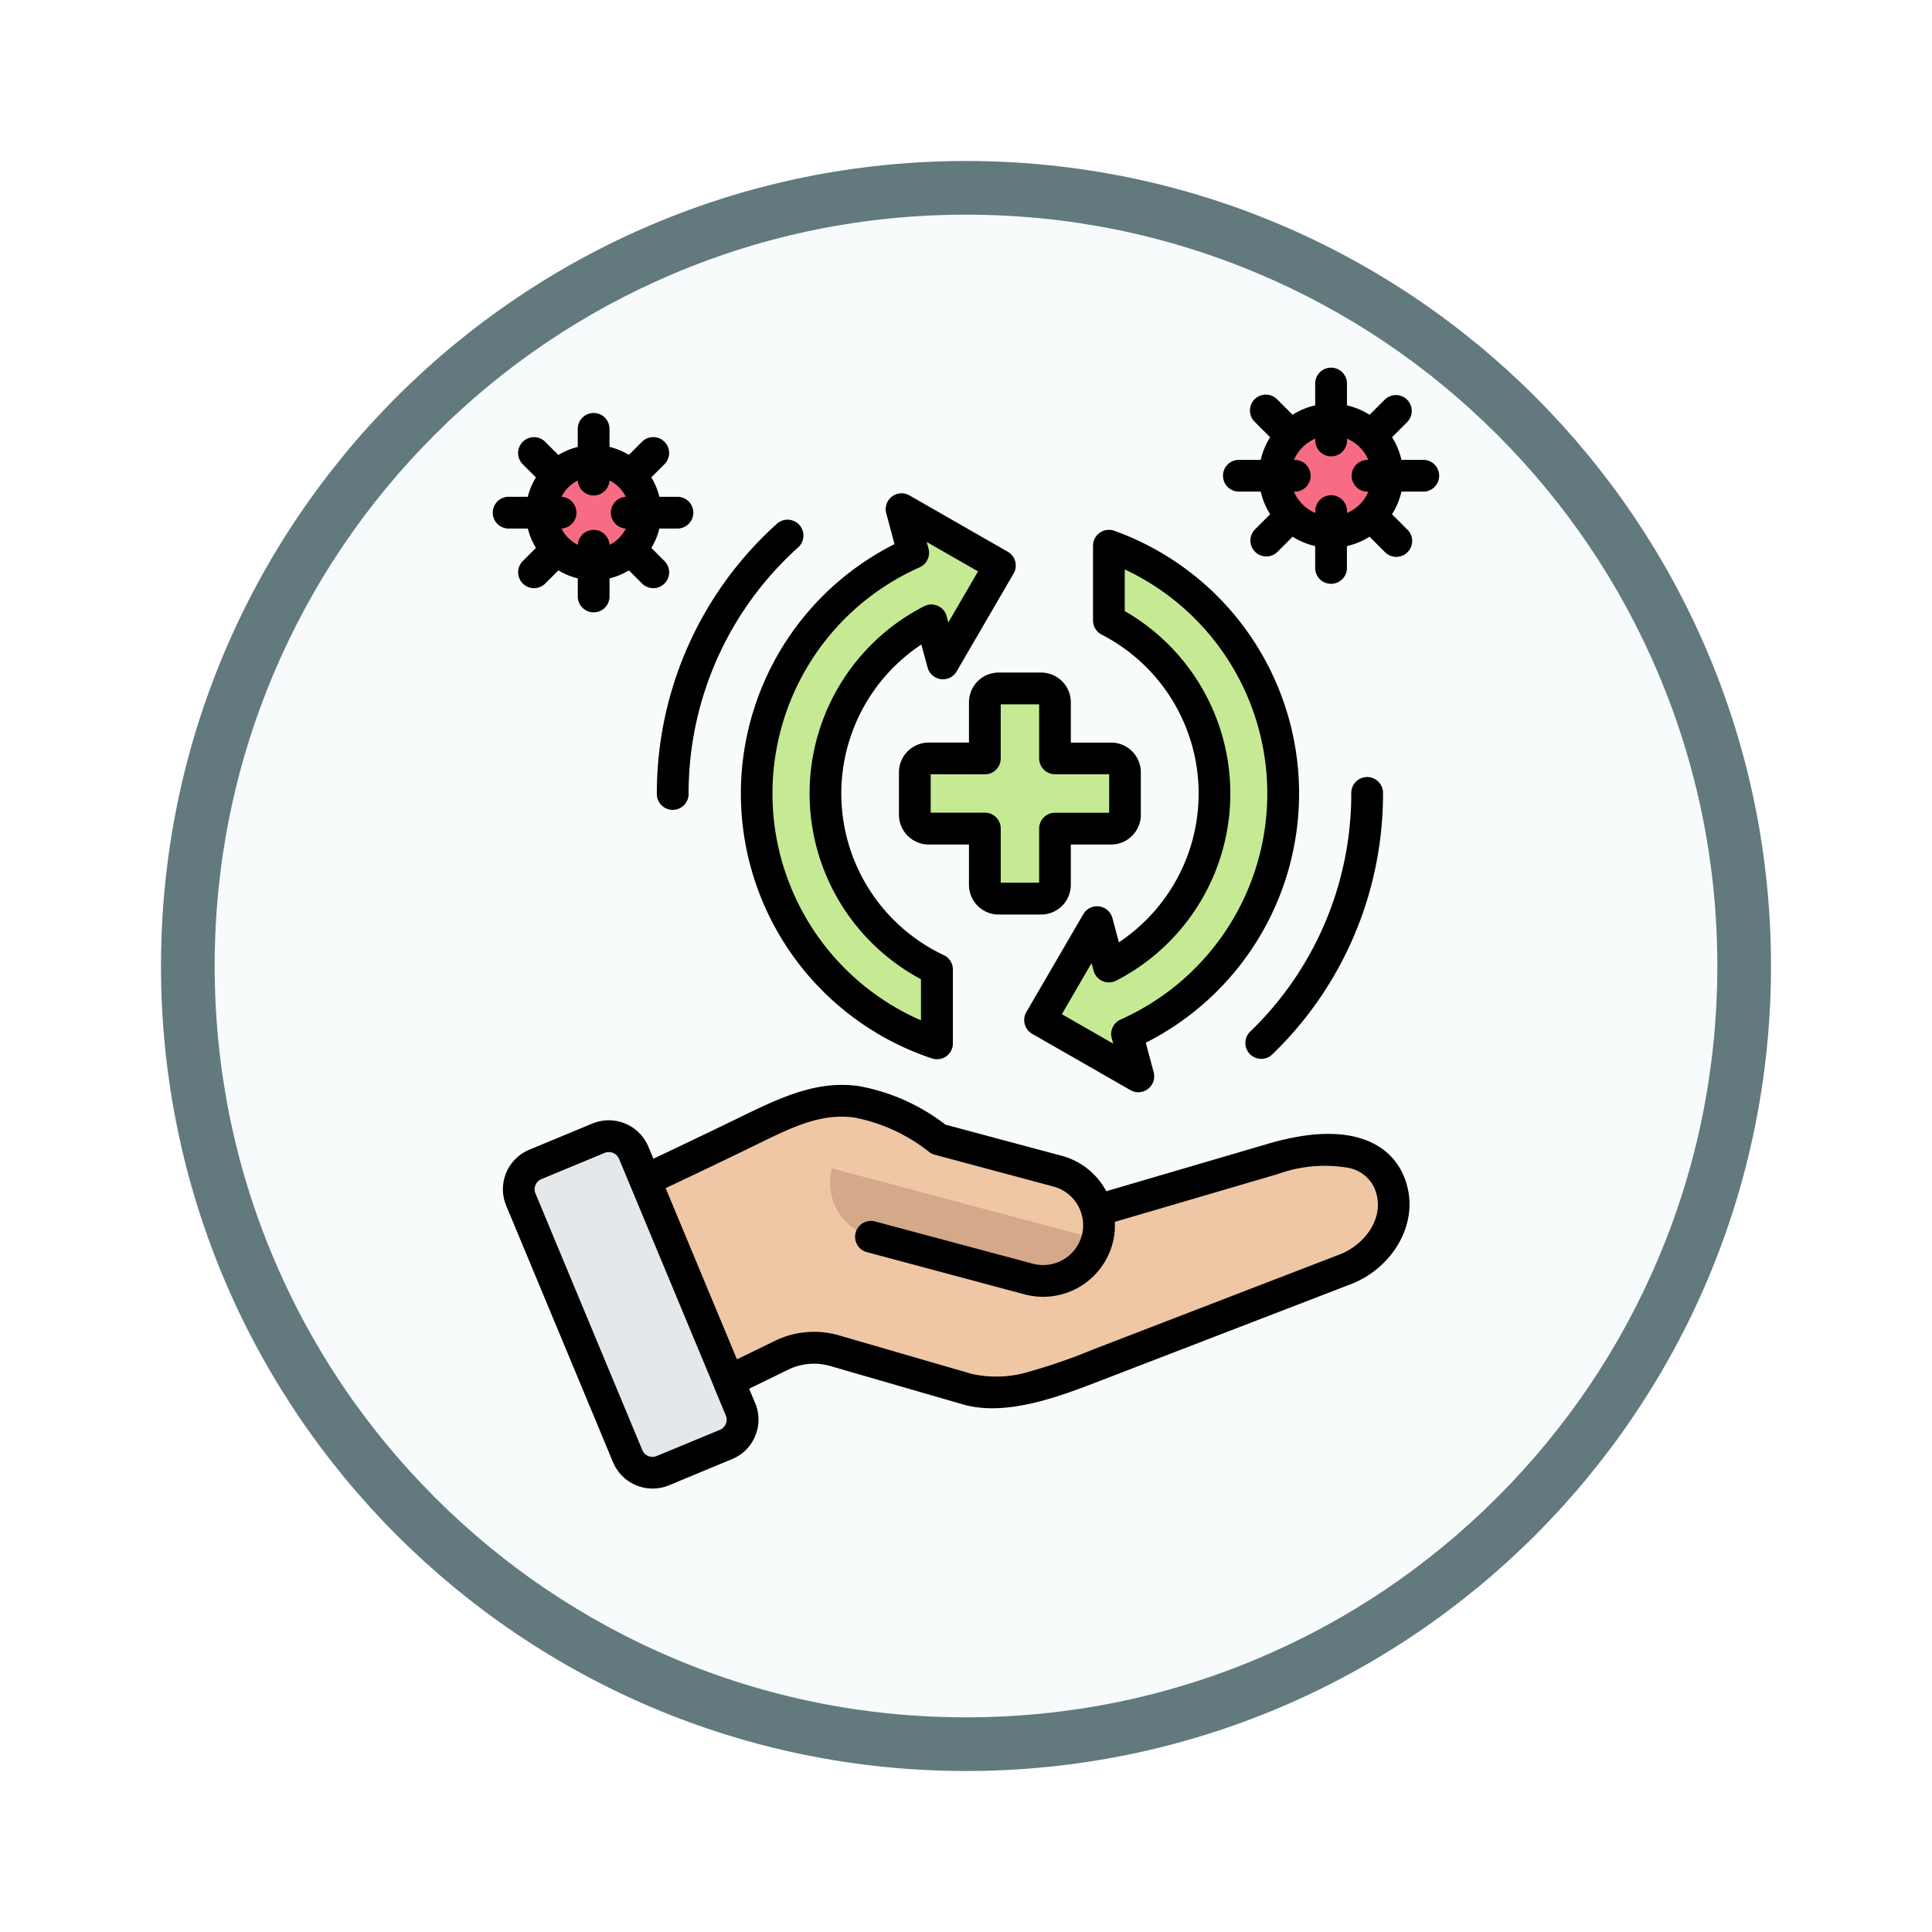 <svg xmlns="http://www.w3.org/2000/svg" xmlns:xlink="http://www.w3.org/1999/xlink" width="108" height="108" viewBox="0 0 108 108">
  <defs>
    <filter id="Path_982547" x="0" y="0" width="108" height="108" filterUnits="userSpaceOnUse">
      <feOffset dy="3" input="SourceAlpha"/>
      <feGaussianBlur stdDeviation="3" result="blur"/>
      <feFlood flood-opacity="0.161"/>
      <feComposite operator="in" in2="blur"/>
      <feComposite in="SourceGraphic"/>
    </filter>
  </defs>
  <g id="Group_1204647" data-name="Group 1204647" transform="translate(-1037.01 -4472)">
    <g id="Group_1204646" data-name="Group 1204646">
      <g id="Group_1203966" data-name="Group 1203966" transform="translate(847 2516.532)">
        <g id="Group_1203625" data-name="Group 1203625" transform="translate(-14.49 905.468)">
          <g id="Group_1178314" data-name="Group 1178314" transform="translate(213.5 1056)">
            <g id="Group_1173988" data-name="Group 1173988">
              <g id="Group_1172010" data-name="Group 1172010">
                <g id="Group_1171046" data-name="Group 1171046">
                  <g id="Group_1148525" data-name="Group 1148525">
                    <g transform="matrix(1, 0, 0, 1, -9, -6)" filter="url(#Path_982547)">
                      <g id="Path_982547-2" data-name="Path 982547" transform="translate(9 6)" fill="#f7fbfc">
                        <path d="M 45 88.5 C 39.127 88.5 33.43 87.35 28.068 85.082 C 22.889 82.891 18.236 79.755 14.241 75.759 C 10.245 71.764 7.109 67.111 4.918 61.932 C 2.65 56.57 1.5 50.873 1.5 45 C 1.5 39.127 2.65 33.43 4.918 28.068 C 7.109 22.889 10.245 18.236 14.241 14.241 C 18.236 10.245 22.889 7.109 28.068 4.918 C 33.43 2.65 39.127 1.5 45 1.5 C 50.873 1.5 56.57 2.65 61.932 4.918 C 67.111 7.109 71.764 10.245 75.759 14.241 C 79.755 18.236 82.891 22.889 85.082 28.068 C 87.35 33.43 88.5 39.127 88.5 45 C 88.5 50.873 87.35 56.57 85.082 61.932 C 82.891 67.111 79.755 71.764 75.759 75.759 C 71.764 79.755 67.111 82.891 61.932 85.082 C 56.57 87.35 50.873 88.5 45 88.5 Z" stroke="none"/>
                        <path d="M 45 3 C 39.329 3 33.829 4.11 28.653 6.299 C 23.652 8.415 19.16 11.443 15.302 15.302 C 11.443 19.16 8.415 23.652 6.299 28.653 C 4.11 33.829 3 39.329 3 45 C 3 50.671 4.11 56.171 6.299 61.347 C 8.415 66.348 11.443 70.84 15.302 74.698 C 19.16 78.557 23.652 81.585 28.653 83.701 C 33.829 85.89 39.329 87 45 87 C 50.671 87 56.171 85.89 61.347 83.701 C 66.348 81.585 70.84 78.557 74.698 74.698 C 78.557 70.84 81.585 66.348 83.701 61.347 C 85.89 56.171 87 50.671 87 45 C 87 39.329 85.89 33.829 83.701 28.653 C 81.585 23.652 78.557 19.16 74.698 15.302 C 70.84 11.443 66.348 8.415 61.347 6.299 C 56.171 4.11 50.671 3 45 3 M 45 0 C 69.853 0 90 20.147 90 45 C 90 69.853 69.853 90 45 90 C 20.147 90 0 69.853 0 45 C 0 20.147 20.147 0 45 0 Z" stroke="none" fill="#62797e"/>
                      </g>
                    </g>
                  </g>
                </g>
              </g>
            </g>
          </g>
        </g>
        <g id="preventive_18584945" transform="translate(170.969 1968.049)">
          <g id="Group_1204085" data-name="Group 1204085" transform="translate(48.05 15.887)">
            <g id="Group_1204083" data-name="Group 1204083" transform="translate(13.303 0)">
              <path id="Path_1045492" data-name="Path 1045492" d="M292.629,113.569l.633,2.363-5.494-3.148,3.184-5.473.665,2.482a10.876,10.876,0,0,0,0-19.343V86.269a14.72,14.72,0,0,1,1.014,27.3Z" transform="translate(-271.927 -84.231)" fill="#c6ea94" fill-rule="evenodd"/>
              <path id="Path_1045493" data-name="Path 1045493" d="M172.58,76.407a10.877,10.877,0,0,0,.315,19.517v4.132a14.72,14.72,0,0,1-1.326-27.423l-.653-2.437,5.494,3.148-3.184,5.473Z" transform="translate(-162.819 -70.197)" fill="#c6ea94" fill-rule="evenodd"/>
              <path id="Path_1045494" data-name="Path 1045494" d="M236.462,153.109V149.97a.775.775,0,0,1,.775-.775h2.372a.775.775,0,0,1,.775.775v3.139h3.139a.776.776,0,0,1,.775.775v2.372a.776.776,0,0,1-.775.775h-3.139v3.139a.775.775,0,0,1-.775.775h-2.372a.775.775,0,0,1-.775-.775v-3.139h-3.139a.775.775,0,0,1-.775-.775v-2.372a.775.775,0,0,1,.775-.775Z" transform="translate(-223.707 -139.179)" fill="#c6ea94" fill-rule="evenodd"/>
            </g>
            <g id="Group_1204084" data-name="Group 1204084" transform="translate(0 33.067)">
              <path id="Path_1045495" data-name="Path 1045495" d="M91.819,332.6c-3.316,1.624-6.667,3.182-10,4.761l4.712,11.276,6.93-3.37A4.171,4.171,0,0,1,96.55,345l7.352,2.126c2.331.672,5.214-.565,7.384-1.4l13.788-5.318c3.631-1.4,4.506-8.682-4.07-6.166l-9.839,2.885a3.127,3.127,0,0,0-2.207-2.2l-6.664-1.78C97.749,329.936,95.438,330.825,91.819,332.6Z" transform="translate(-78.782 -331.001)" fill="#efc7a4" fill-rule="evenodd"/>
              <path id="Path_1045496" data-name="Path 1045496" d="M210,364.74l-14.9-3.976a3.129,3.129,0,0,0,2.216,3.823l8.857,2.366A3.141,3.141,0,0,0,210,364.74Z" transform="translate(-177.607 -356.99)" fill="#d5a889" fill-rule="evenodd"/>
              <path id="Path_1045497" data-name="Path 1045497" d="M69.5,363.748l-3.536,1.466a1.513,1.513,0,0,1-1.97-.811q-2.99-7.175-5.982-14.351a1.5,1.5,0,0,1,.815-1.971l3.533-1.466a1.512,1.512,0,0,1,1.97.811q2.994,7.176,5.982,14.351A1.5,1.5,0,0,1,69.5,363.748Z" transform="translate(-57.892 -344.535)" fill="#e4e8eb"/>
            </g>
          </g>
          <circle id="Ellipse_12743" data-name="Ellipse 12743" cx="3.106" cy="3.106" r="3.106" transform="translate(48.904 12.973)" fill="#f76c82"/>
          <circle id="Ellipse_12744" data-name="Ellipse 12744" cx="3.106" cy="3.106" r="3.106" transform="translate(90.154 10.917)" fill="#f76c82"/>
          <path id="Path_1045498" data-name="Path 1045498" d="M89.517,14.9H88.325a.888.888,0,1,1,0-1.775h1.192a4.008,4.008,0,0,1,.525-1.265l-.844-.844a.888.888,0,1,1,1.255-1.255l.843.843a4.007,4.007,0,0,1,1.265-.525V8.889a.888.888,0,1,1,1.775,0v1.192a4,4,0,0,1,1.265.525l.844-.843A.887.887,0,1,1,97.7,11.017l-.843.844a4.008,4.008,0,0,1,.525,1.265h1.192a.888.888,0,1,1,0,1.775H97.381a4.009,4.009,0,0,1-.525,1.265l.843.844a.888.888,0,1,1-1.255,1.255L95.6,17.42a4.005,4.005,0,0,1-1.265.525v1.192a.888.888,0,1,1-1.775,0V17.945A4.008,4.008,0,0,1,91.3,17.42l-.843.844A.888.888,0,1,1,89.2,17.008l.844-.844A4.009,4.009,0,0,1,89.517,14.9Zm2.327-2.471a2.262,2.262,0,0,0-.469.7h.074a.888.888,0,0,1,0,1.775h-.074a2.261,2.261,0,0,0,.469.7l.011.011.011.011a2.262,2.262,0,0,0,.7.469v-.074a.888.888,0,1,1,1.775,0v.074a2.26,2.26,0,0,0,.7-.469l.011-.011.011-.011a2.261,2.261,0,0,0,.469-.7h-.074a.888.888,0,0,1,0-1.775h.074a2.262,2.262,0,0,0-.469-.7l-.011-.011-.011-.011a2.257,2.257,0,0,0-.7-.469v.073a.888.888,0,1,1-1.775,0v-.073a2.259,2.259,0,0,0-.7.469l-.011.011-.011.011Zm-43.3,4.536h-1.04a.888.888,0,1,1,0-1.775h1.04A3.757,3.757,0,0,1,49,14.108l-.736-.736a.887.887,0,0,1,1.255-1.255l.736.736a3.757,3.757,0,0,1,1.082-.449v-1.04a.888.888,0,0,1,1.775,0V12.4a3.756,3.756,0,0,1,1.082.449l.736-.736a.887.887,0,0,1,1.255,1.255l-.736.736A3.753,3.753,0,0,1,55.9,15.19h1.04a.888.888,0,0,1,0,1.775H55.9a3.753,3.753,0,0,1-.449,1.082l.736.736a.887.887,0,0,1-1.255,1.255l-.736-.736a3.753,3.753,0,0,1-1.082.449v1.04a.888.888,0,0,1-1.775,0v-1.04a3.754,3.754,0,0,1-1.082-.449l-.736.736a.887.887,0,0,1-1.255-1.255L49,18.047A3.757,3.757,0,0,1,48.549,16.965ZM50.8,14.671a2.011,2.011,0,0,0-.37.52.888.888,0,0,1,0,1.773,2.011,2.011,0,0,0,.37.52l.011.01.01.011a2.012,2.012,0,0,0,.52.37.888.888,0,0,1,1.773,0,2.011,2.011,0,0,0,.52-.37l.01-.011.011-.01a2.011,2.011,0,0,0,.37-.52.888.888,0,0,1,0-1.773,2.011,2.011,0,0,0-.37-.52l-.011-.01-.01-.011a2.011,2.011,0,0,0-.52-.37.888.888,0,0,1-1.773,0,2.011,2.011,0,0,0-.52.37l-.01.011ZM60.919,65.049l.337.81h0a2.33,2.33,0,0,1,0,1.83l0,0a2.333,2.333,0,0,1-1.293,1.294h0L56.437,70.45a2.4,2.4,0,0,1-3.126-1.289q-2.984-7.171-5.972-14.342a2.391,2.391,0,0,1,1.288-3.129l3.53-1.465a2.4,2.4,0,0,1,3.126,1.288h0l.283.68q2.556-1.209,5.1-2.446c2.352-1.151,4.207-1.91,6.366-1.618a11.184,11.184,0,0,1,4.859,2.158l6.5,1.741a4,4,0,0,1,2.492,1.981l9.054-2.656c4.622-1.356,6.776.025,7.536,1.716,1.115,2.479-.493,5.2-2.906,6.13L80.8,64.507c-2.328.9-5.439,2.142-7.937,1.417L65.524,63.8h0A3.3,3.3,0,0,0,63.069,64Zm-6.636-11.32L53.646,52.2a.62.62,0,0,0-.808-.333l-3.529,1.465a.6.6,0,0,0-.334.336.583.583,0,0,0,0,.468v0q2.985,7.172,5.972,14.344h0a.616.616,0,0,0,.806.331l3.525-1.461h0a.616.616,0,0,0,.334-.81l-.655-1.575,0-.012Q56.62,59.34,54.283,53.729Zm5.953,9.678,2.055-1a5.008,5.008,0,0,1,3.727-.317l7.337,2.128a6.309,6.309,0,0,0,3.277-.138,32.112,32.112,0,0,0,3.527-1.23l13.77-5.306c1.5-.578,2.619-2.206,1.927-3.745a2.007,2.007,0,0,0-1.417-1.093,7.773,7.773,0,0,0-4,.353l-9.078,2.663a3.971,3.971,0,0,1-.131,1.22,4.019,4.019,0,0,1-4.911,2.834l-8.842-2.368a.888.888,0,0,1,.459-1.715l8.842,2.368h0a2.239,2.239,0,0,0,2.736-1.579,2.214,2.214,0,0,0,.012-1.1l-.013-.04c-.007-.024-.013-.049-.018-.074a2.24,2.24,0,0,0-1.562-1.52l-6.653-1.782A.889.889,0,0,1,71,51.829a9.687,9.687,0,0,0-4.2-1.939c-1.822-.246-3.364.483-5.349,1.453q-2.589,1.266-5.2,2.492l3.986,9.573Zm22.854-17.7.442,1.65a.888.888,0,0,1-1.3,1L76.74,45.21a.888.888,0,0,1-.326-1.216L79.6,38.521a.888.888,0,0,1,1.625.217l.363,1.356a9.987,9.987,0,0,0-.965-17.2.888.888,0,0,1-.481-.789V17.924a.888.888,0,0,1,1.188-.835A15.607,15.607,0,0,1,83.09,45.708Zm-1.41-1.294a13.832,13.832,0,0,0,.235-25.163s0,2.329,0,2.329a11.763,11.763,0,0,1-.478,20.659.888.888,0,0,1-1.264-.559l-.113-.422L78.4,44.114l2.868,1.643-.081-.3A.888.888,0,0,1,81.68,44.414ZM70.544,23.45A9.988,9.988,0,0,0,71.8,40.812a.888.888,0,0,1,.508.8v4.132a.887.887,0,0,1-1.168.842,15.607,15.607,0,0,1-2.095-28.75l-.462-1.722a.887.887,0,0,1,1.3-1l5.494,3.148a.887.887,0,0,1,.326,1.216l-3.184,5.473a.887.887,0,0,1-1.624-.217Zm1.414-1.583.094.35,1.662-2.857-2.868-1.643.1.377a.888.888,0,0,1-.5,1.041,13.832,13.832,0,0,0,.078,25.322v-2.3A11.763,11.763,0,0,1,70.7,21.308a.887.887,0,0,1,1.263.56Zm1.249,7.062V26.678a1.663,1.663,0,0,1,1.663-1.663h2.372A1.663,1.663,0,0,1,78.9,26.678V28.93h2.251a1.663,1.663,0,0,1,1.663,1.663v2.372a1.663,1.663,0,0,1-1.663,1.663H78.9v2.252a1.663,1.663,0,0,1-1.663,1.663H74.87a1.663,1.663,0,0,1-1.663-1.663V34.627H70.956a1.663,1.663,0,0,1-1.663-1.663V30.592a1.663,1.663,0,0,1,1.663-1.663ZM71.068,30.7v2.147h3.027a.888.888,0,0,1,.888.888v3.027h2.147V33.739a.887.887,0,0,1,.887-.888h3.027V30.7H78.017a.887.887,0,0,1-.887-.888V26.79H74.982v3.027a.888.888,0,0,1-.888.888Zm23.51,1.074a.888.888,0,1,1,1.775,0,20.238,20.238,0,0,1-6.21,14.607.888.888,0,0,1-1.232-1.278,18.468,18.468,0,0,0,5.667-13.33Zm-37.044,0a.888.888,0,1,1-1.775,0,20.247,20.247,0,0,1,6.732-15.094A.888.888,0,0,1,63.678,18,18.476,18.476,0,0,0,57.534,31.778Z" transform="translate(0 0)" fill-rule="evenodd"/>
        </g>
      </g>
    </g>
  </g>
</svg>
